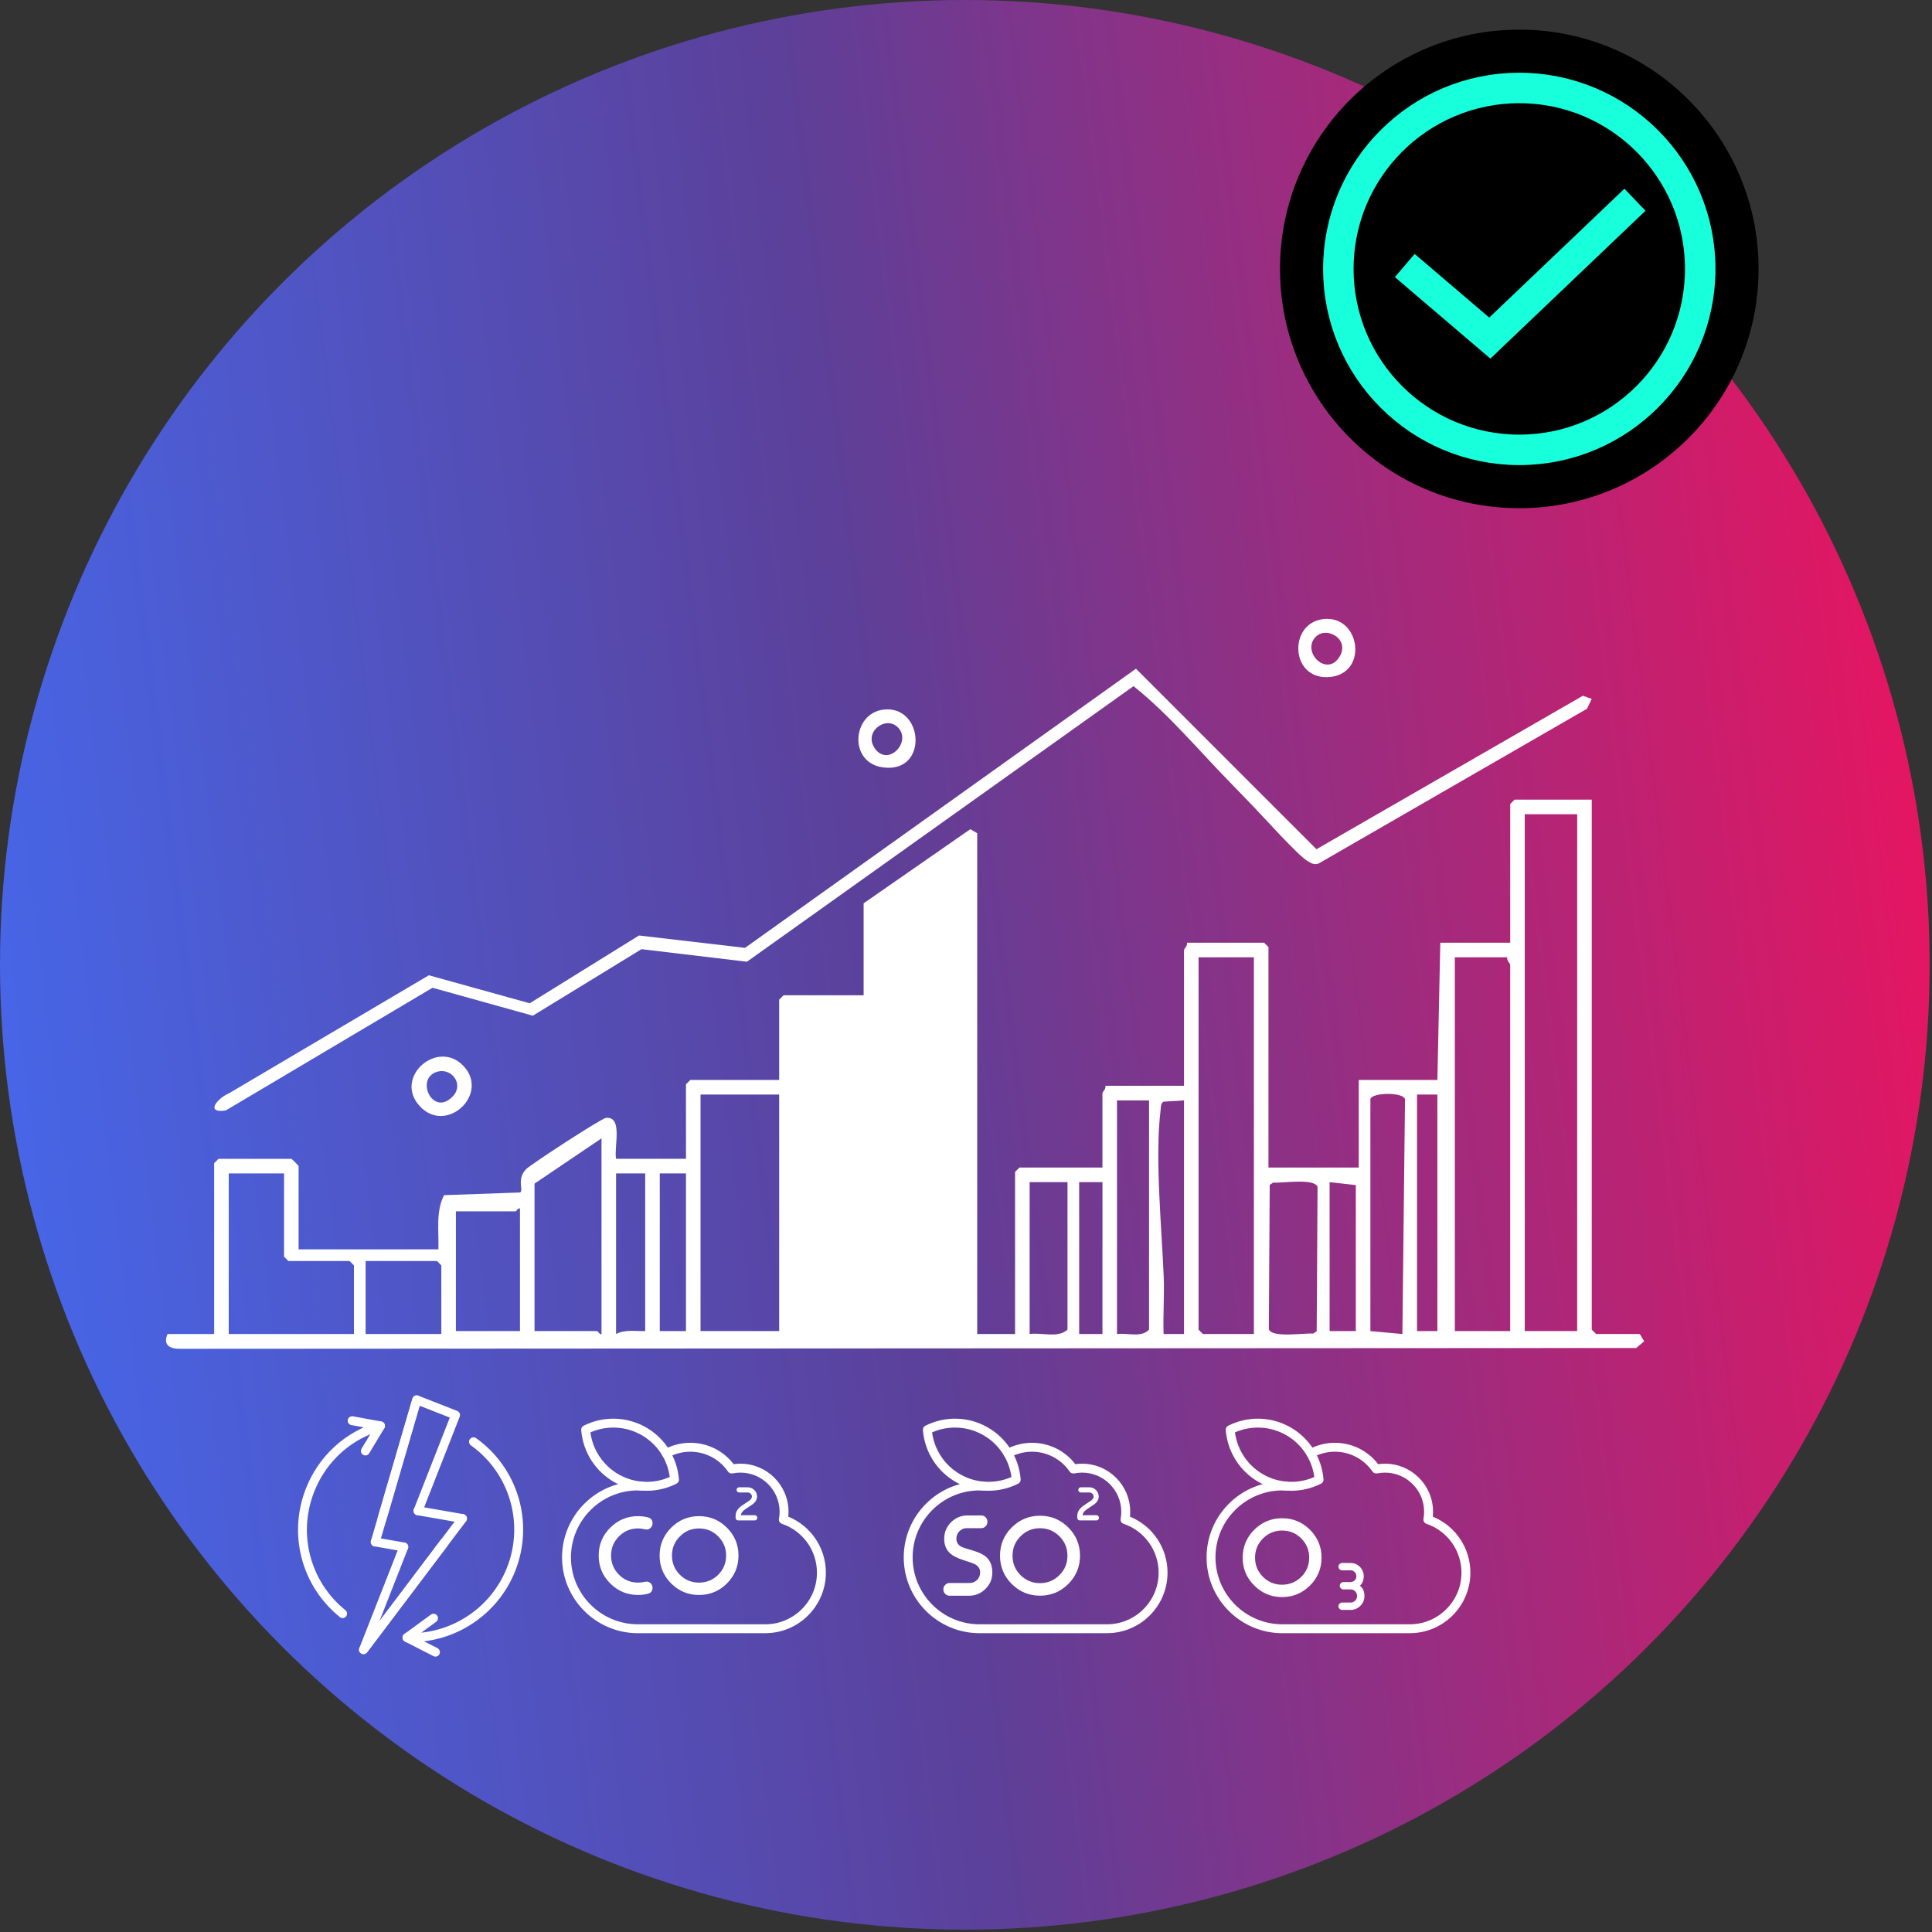 <svg width="404" height="404" viewBox="0 0 404 404" fill="none" xmlns="http://www.w3.org/2000/svg">
<rect x="0" y="0" width="404" height="404" fill="#333333" stroke="none"/>
<circle cx="201.756" cy="201.756" r="201.756" fill="url(#paint0_linear_3553_123)"/>
<circle cx="317.699" cy="56.233" r="50.035" fill="black"/>
<circle cx="317.698" cy="56.233" r="37.837" fill="black" stroke="#17FFDB" stroke-width="6.374"/>
<path d="M293.75 55.522L311.535 70.698L341.888 41.768" stroke="#17FFDB" stroke-width="6.374"/>
<path d="M160.038 341.517H133.387C124.646 341.517 117.531 334.403 117.531 325.661C117.531 316.92 124.646 309.8 133.387 309.8C133.662 309.8 133.931 309.805 134.206 309.82C134.72 309.849 135.112 310.29 135.083 310.805C135.053 311.319 134.622 311.716 134.098 311.682C133.863 311.667 133.622 311.662 133.387 311.662C125.67 311.662 119.393 317.944 119.393 325.661C119.393 333.378 125.67 339.655 133.387 339.655H160.038C165.991 339.655 170.832 334.814 170.832 328.861C170.832 324.23 167.887 320.124 163.507 318.645C163.066 318.498 162.806 318.047 162.89 317.591C162.978 317.121 163.022 316.626 163.022 316.126C163.022 311.613 159.352 307.938 154.839 307.938C154.28 307.938 153.727 307.992 153.188 308.105C152.825 308.183 152.433 308.026 152.227 307.718C150.454 305.121 147.509 303.568 144.358 303.568C142.751 303.568 141.163 303.974 139.772 304.739C139.321 304.989 138.758 304.822 138.508 304.371C138.258 303.92 138.424 303.357 138.875 303.107C140.541 302.186 142.437 301.701 144.363 301.701C147.925 301.701 151.267 303.362 153.413 306.174C153.884 306.106 154.364 306.071 154.844 306.071C160.381 306.071 164.889 310.579 164.889 316.121C164.889 316.469 164.869 316.812 164.835 317.145C169.568 319.076 172.699 323.686 172.699 328.856C172.699 335.833 167.02 341.512 160.043 341.512L160.038 341.517Z" fill="white"/>
<path d="M135.254 311.731C132.926 311.731 130.609 311.138 128.512 309.962C124.508 307.713 121.902 303.627 121.534 299.04C121.505 298.663 121.706 298.305 122.044 298.134C126.15 296.066 130.991 296.179 134.994 298.428C138.997 300.677 141.604 304.758 141.976 309.34C142.006 309.717 141.805 310.075 141.467 310.246C139.507 311.236 137.375 311.731 135.249 311.731H135.254ZM123.46 299.525C123.955 303.235 126.15 306.498 129.423 308.34C132.701 310.183 136.631 310.364 140.056 308.855C139.556 305.15 137.361 301.892 134.088 300.05C130.814 298.207 126.885 298.026 123.465 299.525H123.46Z" fill="white"/>
<path d="M135.481 317.292C136.128 317.458 136.451 317.87 136.451 318.527V318.556C136.451 318.973 136.285 319.311 135.947 319.57C135.721 319.747 135.476 319.835 135.207 319.835C135.094 319.835 134.976 319.82 134.859 319.791C134.388 319.673 133.913 319.61 133.433 319.61C131.87 319.61 130.537 320.163 129.435 321.266C128.332 322.368 127.779 323.706 127.779 325.279C127.779 326.852 128.332 328.184 129.435 329.292C130.537 330.389 131.875 330.938 133.433 330.938C133.913 330.938 134.388 330.879 134.859 330.771C134.976 330.742 135.094 330.727 135.207 330.727C135.471 330.727 135.721 330.816 135.947 330.992C136.285 331.247 136.451 331.585 136.451 332.006V332.026C136.451 332.687 136.128 333.104 135.481 333.27C134.815 333.437 134.129 333.525 133.433 333.525C131.159 333.525 129.219 332.722 127.607 331.11C125.995 329.498 125.191 327.557 125.191 325.284C125.191 323.01 125.995 321.07 127.607 319.458C129.219 317.846 131.159 317.042 133.433 317.042C134.129 317.042 134.81 317.125 135.481 317.297V317.292Z" fill="white"/>
<path d="M152.009 319.458C153.621 321.07 154.425 323.01 154.425 325.284C154.425 327.557 153.621 329.498 152.009 331.11C150.392 332.722 148.447 333.525 146.173 333.525C143.9 333.525 141.959 332.722 140.347 331.11C138.735 329.498 137.932 327.557 137.932 325.284C137.932 323.01 138.735 321.07 140.347 319.458C141.959 317.846 143.9 317.042 146.173 317.042C148.447 317.042 150.392 317.846 152.009 319.458ZM142.17 321.271C141.068 322.373 140.514 323.711 140.514 325.284C140.514 326.856 141.068 328.189 142.17 329.297C143.273 330.394 144.61 330.943 146.168 330.943C147.727 330.943 149.074 330.394 150.181 329.297C151.284 328.194 151.838 326.856 151.838 325.284C151.838 323.711 151.284 322.378 150.181 321.271C149.079 320.163 147.741 319.614 146.168 319.614C144.595 319.614 143.273 320.168 142.17 321.271Z" fill="white"/>
<path d="M156.354 311.011C156.893 311.011 157.353 311.202 157.735 311.584C158.118 311.966 158.309 312.427 158.309 312.961C158.309 313.431 158.118 313.862 157.74 314.244C157.52 314.475 157.123 314.764 156.559 315.112C156.001 315.465 155.623 315.734 155.423 315.925C155.099 316.248 154.937 316.552 154.937 316.841H157.824C157.975 316.841 158.098 316.895 158.201 317.003C158.309 317.111 158.363 317.238 158.363 317.385V317.395C158.363 317.547 158.309 317.669 158.201 317.772C158.098 317.88 157.975 317.934 157.824 317.934H154.359C154.217 317.934 154.09 317.88 153.982 317.772C153.874 317.669 153.82 317.547 153.82 317.395V316.979C153.82 316.435 154.007 315.945 154.384 315.504C154.639 315.205 155.04 314.881 155.584 314.534C156.241 314.107 156.628 313.848 156.746 313.759C157.069 313.49 157.231 313.225 157.231 312.961C157.231 312.721 157.147 312.52 156.976 312.348C156.804 312.177 156.599 312.093 156.358 312.093H154.575C154.428 312.093 154.301 312.039 154.193 311.937C154.085 311.829 154.031 311.701 154.031 311.554V311.545C154.031 311.398 154.085 311.27 154.193 311.162C154.301 311.06 154.428 311.006 154.575 311.006H156.358L156.354 311.011Z" fill="white"/>
<path d="M231.485 341.517H204.835C196.093 341.517 188.979 334.403 188.979 325.661C188.979 316.92 196.093 309.8 204.835 309.8C205.109 309.8 205.378 309.805 205.653 309.82C206.167 309.849 206.559 310.29 206.53 310.805C206.501 311.319 206.064 311.716 205.545 311.682C205.31 311.667 205.07 311.662 204.835 311.662C197.117 311.662 190.84 317.944 190.84 325.661C190.84 333.379 197.117 339.655 204.835 339.655H231.485C237.438 339.655 242.28 334.814 242.28 328.861C242.28 324.231 239.335 320.125 234.954 318.645C234.513 318.498 234.254 318.047 234.337 317.591C234.425 317.121 234.469 316.626 234.469 316.126C234.469 311.613 230.799 307.938 226.286 307.938C225.728 307.938 225.174 307.992 224.635 308.105C224.272 308.183 223.88 308.027 223.675 307.718C221.901 305.121 218.956 303.568 215.805 303.568C214.198 303.568 212.611 303.974 211.219 304.739C210.768 304.989 210.205 304.822 209.955 304.371C209.705 303.921 209.872 303.357 210.322 303.107C211.988 302.186 213.885 301.701 215.81 301.701C219.373 301.701 222.714 303.362 224.86 306.175C225.331 306.106 225.811 306.072 226.291 306.072C231.828 306.072 236.336 310.58 236.336 316.121C236.336 316.469 236.316 316.812 236.282 317.145C241.015 319.076 244.141 323.687 244.141 328.856C244.141 335.834 238.463 341.513 231.485 341.513V341.517Z" fill="white"/>
<path d="M206.702 311.731C204.375 311.731 202.057 311.138 199.965 309.962C195.961 307.713 193.355 303.627 192.987 299.04C192.958 298.663 193.159 298.305 193.497 298.134C197.603 296.066 202.449 296.179 206.447 298.428C210.45 300.677 213.062 304.758 213.43 309.34C213.459 309.717 213.258 310.075 212.92 310.246C210.96 311.236 208.829 311.731 206.702 311.731ZM194.908 299.525C195.403 303.235 197.598 306.498 200.871 308.34C204.149 310.183 208.079 310.364 211.504 308.855C211.004 305.15 208.809 301.892 205.531 300.05C202.258 298.207 198.328 298.026 194.908 299.525Z" fill="white"/>
<path d="M227.801 311.011C228.34 311.011 228.8 311.202 229.183 311.584C229.565 311.966 229.756 312.427 229.756 312.961C229.756 313.431 229.565 313.862 229.187 314.245C228.967 314.475 228.57 314.764 228.007 315.112C227.448 315.465 227.071 315.734 226.87 315.925C226.546 316.249 226.385 316.553 226.385 316.842H229.271C229.423 316.842 229.545 316.896 229.648 317.003C229.756 317.111 229.81 317.239 229.81 317.386V317.395C229.81 317.547 229.756 317.67 229.648 317.773C229.545 317.88 229.423 317.934 229.271 317.934H225.807C225.664 317.934 225.537 317.88 225.429 317.773C225.321 317.67 225.268 317.547 225.268 317.395V316.979C225.268 316.435 225.454 315.945 225.831 315.504C226.086 315.205 226.488 314.882 227.032 314.534C227.688 314.107 228.075 313.848 228.193 313.76C228.516 313.49 228.678 313.226 228.678 312.961C228.678 312.721 228.595 312.52 228.423 312.348C228.252 312.177 228.046 312.094 227.806 312.094H226.022C225.875 312.094 225.748 312.04 225.64 311.937C225.532 311.829 225.478 311.702 225.478 311.555V311.545C225.478 311.398 225.532 311.27 225.64 311.163C225.748 311.06 225.875 311.006 226.022 311.006H227.806L227.801 311.011Z" fill="white"/>
<path d="M202.194 319.546C201.581 319.546 201.057 319.762 200.631 320.188C200.205 320.615 199.989 321.139 199.989 321.751C199.989 322.481 200.322 323.03 200.984 323.412C201.278 323.579 202.135 323.863 203.566 324.28C204.786 324.642 205.678 325.083 206.241 325.598C207.084 326.362 207.505 327.435 207.505 328.822C207.505 330.209 207.025 331.311 206.07 332.257C205.119 333.207 203.977 333.683 202.645 333.683H198.568C198.22 333.683 197.916 333.555 197.657 333.295C197.397 333.036 197.27 332.737 197.27 332.384V332.32C197.27 331.972 197.397 331.669 197.657 331.409C197.916 331.149 198.215 331.022 198.568 331.022H202.753C203.36 331.022 203.879 330.806 204.316 330.38C204.742 329.954 204.957 329.429 204.957 328.817C204.957 328.102 204.624 327.548 203.963 327.146C203.649 326.96 202.787 326.646 201.371 326.205C200.151 325.804 199.264 325.353 198.705 324.848C197.862 324.093 197.441 323.06 197.441 321.756C197.441 320.453 197.916 319.267 198.867 318.321C199.817 317.376 200.964 316.896 202.302 316.896H205.183C205.541 316.896 205.844 317.023 206.104 317.283C206.364 317.542 206.476 317.836 206.476 318.194V318.258C206.476 318.606 206.354 318.909 206.104 319.169C205.849 319.424 205.541 319.556 205.183 319.556H202.194V319.546Z" fill="white"/>
<path d="M223.39 319.404C225.026 321.041 225.84 323.01 225.84 325.313C225.84 327.616 225.021 329.591 223.39 331.223C221.748 332.859 219.773 333.673 217.471 333.673C215.168 333.673 213.193 332.854 211.561 331.223C209.925 329.586 209.111 327.616 209.111 325.313C209.111 323.01 209.93 321.036 211.561 319.404C213.198 317.767 215.168 316.954 217.471 316.954C219.773 316.954 221.748 317.772 223.39 319.404ZM213.409 321.246C212.286 322.368 211.728 323.721 211.728 325.313C211.728 326.906 212.286 328.263 213.409 329.38C214.531 330.492 215.883 331.051 217.466 331.051C219.048 331.051 220.415 330.492 221.533 329.38C222.655 328.258 223.213 326.906 223.213 325.313C223.213 323.721 222.655 322.364 221.533 321.246C220.41 320.129 219.058 319.566 217.466 319.566C215.873 319.566 214.531 320.124 213.409 321.246Z" fill="white"/>
<path d="M294.813 341.517H268.163C259.421 341.517 252.307 334.403 252.307 325.661C252.307 316.92 259.421 309.8 268.163 309.8C268.437 309.8 268.707 309.805 268.981 309.82C269.495 309.849 269.887 310.29 269.858 310.805C269.829 311.319 269.373 311.721 268.873 311.682C268.638 311.667 268.398 311.662 268.163 311.662C260.445 311.662 254.169 317.944 254.169 325.661C254.169 333.379 260.445 339.655 268.163 339.655H294.813C300.767 339.655 305.608 334.814 305.608 328.861C305.608 324.231 302.663 320.125 298.282 318.645C297.846 318.498 297.582 318.047 297.665 317.596C297.753 317.126 297.797 316.631 297.797 316.126C297.797 311.613 294.127 307.938 289.614 307.938C289.056 307.938 288.502 307.992 287.963 308.105C287.601 308.183 287.209 308.027 287.003 307.718C285.229 305.121 282.284 303.568 279.134 303.568C277.526 303.568 275.939 303.974 274.547 304.739C274.096 304.989 273.533 304.822 273.283 304.371C273.033 303.921 273.2 303.357 273.651 303.107C275.317 302.186 277.213 301.701 279.138 301.701C282.701 301.701 286.042 303.362 288.189 306.175C288.659 306.106 289.139 306.072 289.619 306.072C295.156 306.072 299.664 310.58 299.664 316.121C299.664 316.464 299.644 316.807 299.61 317.145C304.343 319.076 307.47 323.687 307.47 328.856C307.47 335.834 301.791 341.513 294.813 341.513V341.517Z" fill="white"/>
<path d="M270.03 311.731C267.703 311.731 265.385 311.138 263.293 309.962C259.29 307.713 256.683 303.627 256.315 299.04C256.286 298.663 256.487 298.305 256.825 298.134C260.931 296.066 265.777 296.179 269.775 298.428C273.779 300.677 276.39 304.758 276.758 309.34C276.787 309.717 276.586 310.075 276.248 310.246C274.288 311.236 272.157 311.731 270.03 311.731ZM258.241 299.525C258.736 303.235 260.931 306.498 264.204 308.34C267.482 310.183 271.412 310.364 274.837 308.855C274.337 305.15 272.142 301.892 268.864 300.05C265.591 298.207 261.661 298.026 258.241 299.525Z" fill="white"/>
<path d="M273.933 319.894C275.545 321.506 276.348 323.447 276.348 325.72C276.348 327.994 275.545 329.934 273.933 331.546C272.316 333.158 270.371 333.962 268.097 333.962C265.824 333.962 263.883 333.158 262.271 331.546C260.659 329.934 259.855 327.994 259.855 325.72C259.855 323.447 260.659 321.506 262.271 319.894C263.883 318.282 265.824 317.479 268.097 317.479C270.371 317.479 272.316 318.282 273.933 319.894ZM264.099 321.707C262.996 322.81 262.443 324.148 262.443 325.72C262.443 327.293 262.996 328.626 264.099 329.733C265.201 330.831 266.539 331.38 268.097 331.38C269.655 331.38 271.003 330.831 272.11 329.733C273.213 328.631 273.766 327.293 273.766 325.72C273.766 324.148 273.213 322.815 272.11 321.707C271.008 320.6 269.67 320.051 268.097 320.051C266.524 320.051 265.201 320.605 264.099 321.707Z" fill="white"/>
<path d="M282.402 326.837C283.167 326.837 283.818 327.107 284.362 327.646C284.901 328.185 285.171 328.837 285.171 329.601C285.171 330.463 284.901 331.12 284.362 331.576C284.999 332.061 285.318 332.786 285.318 333.741C285.318 334.54 285.034 335.226 284.465 335.794C283.897 336.363 283.211 336.647 282.407 336.647H280.648C280.442 336.647 280.266 336.574 280.114 336.422C279.962 336.28 279.889 336.103 279.889 335.888V335.873C279.889 335.662 279.962 335.486 280.114 335.334C280.266 335.182 280.442 335.108 280.648 335.108H282.407C282.789 335.108 283.113 334.976 283.382 334.712C283.647 334.442 283.779 334.119 283.779 333.736C283.779 333.354 283.647 333.031 283.382 332.761C283.113 332.492 282.789 332.36 282.407 332.36H280.923C280.712 332.36 280.535 332.286 280.384 332.134C280.232 331.982 280.163 331.811 280.163 331.6V331.585C280.163 331.375 280.237 331.198 280.384 331.046C280.535 330.899 280.717 330.826 280.923 330.826H282.407C282.745 330.821 283.034 330.703 283.275 330.468C283.515 330.228 283.632 329.939 283.632 329.596C283.632 329.253 283.515 328.969 283.275 328.729C283.034 328.489 282.74 328.366 282.407 328.366H280.648C280.442 328.366 280.266 328.293 280.114 328.146C279.962 327.994 279.889 327.812 279.889 327.607V327.592C279.889 327.381 279.962 327.205 280.114 327.053C280.266 326.906 280.442 326.833 280.648 326.833H282.407L282.402 326.837Z" fill="white"/>
<path d="M85.86 343.386C85.595 343.386 85.336 343.386 85.071 343.371C84.674 343.356 84.331 343.092 84.213 342.715C84.096 342.337 84.233 341.926 84.552 341.691L90.103 337.629C90.52 337.325 91.103 337.413 91.407 337.829C91.71 338.246 91.622 338.829 91.206 339.133L88.094 341.406C96.057 340.578 103.044 335.365 106.028 327.77C109.659 318.514 106.552 308.014 98.472 302.242C98.056 301.943 97.958 301.36 98.257 300.943C98.555 300.527 99.139 300.429 99.555 300.727C108.331 306.999 111.702 318.396 107.762 328.451C104.225 337.462 95.493 343.386 85.865 343.386H85.86Z" fill="white"/>
<path d="M71.646 338.354C71.44 338.354 71.234 338.285 71.063 338.148C63.052 331.67 60.2 320.871 63.963 311.272C66.648 304.432 72.239 299.326 79.305 297.273C79.672 297.165 80.069 297.298 80.304 297.601C80.539 297.905 80.564 298.322 80.363 298.65L77.203 303.898C76.938 304.339 76.365 304.481 75.924 304.216C75.483 303.952 75.341 303.378 75.605 302.937L77.428 299.914C72.058 302.168 67.853 306.451 65.693 311.958C62.224 320.798 64.85 330.744 72.224 336.708C72.626 337.031 72.685 337.619 72.361 338.016C72.175 338.241 71.911 338.364 71.636 338.364L71.646 338.354Z" fill="white"/>
<path d="M76.013 345.89C75.856 345.89 75.704 345.851 75.557 345.772C75.15 345.547 74.974 345.052 75.145 344.621L83.573 323.145C83.759 322.664 84.298 322.429 84.778 322.62C85.259 322.806 85.494 323.35 85.303 323.826L79.354 338.986L92.133 322.057C92.442 321.645 93.03 321.567 93.437 321.875C93.848 322.184 93.927 322.767 93.618 323.179L76.752 345.522C76.571 345.762 76.292 345.895 76.008 345.895L76.013 345.89Z" fill="white"/>
<path d="M79.901 318.455C79.813 318.455 79.725 318.446 79.641 318.416C79.147 318.274 78.862 317.755 79.01 317.26L86.247 292.457C86.32 292.207 86.496 291.996 86.732 291.883C86.967 291.766 87.241 291.756 87.481 291.854L95.6 295.039C95.831 295.127 96.017 295.308 96.115 295.534C96.213 295.759 96.218 296.014 96.13 296.244L88.275 316.265C88.089 316.745 87.55 316.981 87.07 316.789C86.59 316.603 86.354 316.059 86.546 315.584L94.062 296.43L87.756 293.956L80.803 317.784C80.685 318.191 80.313 318.455 79.911 318.455H79.901Z" fill="white"/>
<path d="M79.571 299.096C79.517 299.096 79.458 299.096 79.404 299.081L73.47 297.998C72.966 297.905 72.627 297.42 72.721 296.916C72.814 296.411 73.299 296.073 73.803 296.166L79.737 297.249C80.242 297.342 80.58 297.827 80.487 298.332C80.403 298.782 80.011 299.096 79.571 299.096Z" fill="white"/>
<path d="M91.058 346.414C90.916 346.414 90.774 346.38 90.637 346.311L84.679 343.268C84.223 343.033 84.037 342.474 84.272 342.014C84.507 341.553 85.066 341.372 85.526 341.607L91.485 344.65C91.94 344.885 92.126 345.444 91.891 345.904C91.725 346.228 91.401 346.414 91.063 346.414H91.058Z" fill="white"/>
<path d="M78.466 323.38C78.377 323.38 78.289 323.37 78.206 323.341C77.711 323.199 77.427 322.679 77.574 322.184L86.247 292.457C86.389 291.962 86.908 291.682 87.403 291.825C87.898 291.967 88.182 292.486 88.035 292.981L79.358 322.709C79.24 323.115 78.868 323.38 78.466 323.38Z" fill="white"/>
<path d="M76.012 345.89C75.816 345.89 75.62 345.831 75.454 345.704C75.042 345.395 74.963 344.812 75.272 344.4L95.974 316.981C96.283 316.569 96.871 316.491 97.278 316.799C97.689 317.108 97.768 317.691 97.459 318.103L76.757 345.522C76.576 345.767 76.296 345.895 76.012 345.895V345.89Z" fill="white"/>
<path d="M84.439 324.414C84.385 324.414 84.331 324.414 84.278 324.399L78.305 323.36C77.8 323.272 77.457 322.792 77.545 322.282C77.633 321.777 78.114 321.439 78.623 321.523L84.596 322.561C85.101 322.65 85.444 323.13 85.356 323.639C85.277 324.09 84.885 324.414 84.439 324.414Z" fill="white"/>
<path d="M96.714 318.475C96.66 318.475 96.606 318.475 96.552 318.46L87.242 316.838C86.737 316.75 86.394 316.27 86.483 315.76C86.571 315.256 87.046 314.918 87.561 315.001L96.87 316.623C97.375 316.711 97.718 317.191 97.63 317.701C97.551 318.152 97.159 318.47 96.714 318.47V318.475Z" fill="white"/>
<g clip-path="url(#clip0_3553_123)">
<path d="M332.849 167.209V278.04L333.762 278.955H342.898L343.807 280.473L342.159 281.879L37.742 282.044C35.475 282.094 34.042 281.241 35.039 278.955H44.782V243.235L45.694 242.319H60.918C61.025 242.319 62.441 243.739 62.441 243.846V261.249H91.673C91.806 257.472 91.067 253.432 92.857 249.918L108.762 249.36C109.568 248.878 107.956 246.654 109.996 244.498C110.891 243.552 125.745 233.85 126.733 233.757C130.313 233.417 128.359 239.842 128.826 242.315H143.444V226.743L144.357 225.828H162.934V209.037L163.847 208.122H180.593V188.889L202.91 173.388L204.344 174.232V278.955H212.261V245.065L213.174 244.15H230.53V228.578C230.53 228.377 231.336 227.649 231.14 227.051H247.584V198.657C247.584 198.456 248.39 197.728 248.194 197.13H264.335L265.248 198.045V244.145H284.127V225.828H300.571L301.181 197.13H315.799V168.124L316.712 167.209H332.853H332.849ZM329.803 170.263H318.841V278.343H329.803V170.263ZM262.202 200.184H250.63V278.04L251.543 278.955H262.202V200.184ZM315.185 200.184H304.222V278.343H315.795V201.711C315.795 201.51 314.989 200.782 315.185 200.184ZM162.934 228.881H146.49V278.343H162.934V228.881ZM286.563 229.797V278.343L293.255 278.955L293.799 229.846C293.429 228.332 286.977 228.444 286.563 229.797ZM300.571 228.881H296.31V278.343H300.571V228.881ZM240.277 230.105H233.576V278.955C235.753 278.678 238.67 279.776 240.277 278.04V230.105ZM247.584 230.105L243.283 230.372C242.659 230.806 242.762 231.56 242.682 232.212C241.475 242.199 242.935 256.762 243.345 267.021C243.501 270.981 243.18 274.999 243.318 278.955H247.584V230.1V230.105ZM125.781 278.955V238.042L111.772 247.507V278.343H124.868C124.997 278.343 125.562 279.259 125.781 278.955ZM59.4 245.369H47.827V278.955H74.014V264.606L73.101 263.691H60.313L59.4 262.776V245.373V245.369ZM134.918 245.369H128.826V278.955C130.719 277.964 132.86 278.397 134.918 278.343V245.369ZM143.444 245.369H137.963V278.343H143.444V245.369ZM223.223 247.199H215.307V278.951C217.831 278.598 221.286 279.87 223.223 278.035V247.199ZM230.535 247.199H225.663V278.951H230.535V247.199ZM266.245 247.284L265.511 247.771L265.328 277.951C265.943 279.835 272.742 278.701 274.599 278.866L275.333 278.379L275.516 248.199C274.901 246.315 268.102 247.449 266.245 247.284ZM283.517 247.811L278.036 247.199V278.339H283.517V247.806V247.811ZM108.731 278.343V252.695C108.286 252.534 108.001 253.307 107.818 253.307H95.333V278.343H108.731ZM92.287 278.955V264.606L91.375 263.691H76.454V278.955H92.287Z" fill="white"/>
<path d="M257.54 163.941C250.816 157.097 244.471 149.409 237.031 143.48L156.188 201.108L134.142 198.482L111.42 212.394L90.444 206.55L47.19 232.216C42.773 232.859 45.516 229.604 47.876 228.622L89.682 203.938L110.77 209.795L133.617 195.621L155.791 198.206L237.543 139.833L275.284 177.58L330.996 145.489L332.844 146.15L331.86 148.203L275.76 180.553C274.785 180.897 274.238 180.54 273.436 180.066C271.33 178.816 264.206 170.812 261.886 168.436C260.434 166.945 258.992 165.418 257.54 163.941Z" fill="white"/>
<path d="M96.972 222.961C102.409 228.845 93.303 237.328 87.755 231.288C82.207 225.247 91.567 217.113 96.972 222.961ZM91.513 224.086C86.62 225.39 90.525 233.792 94.746 229.189C97.03 226.698 94.452 223.305 91.513 224.086Z" fill="white"/>
<path d="M184.711 148.391C193.215 147.342 194.213 161.807 184.6 160.463C177.364 159.454 178.205 149.19 184.711 148.391ZM187.752 152.092C185.236 149.547 180.45 153.07 182.983 156.565C185.739 160.374 190.74 155.105 187.752 152.092Z" fill="white"/>
<path d="M276.672 129.462C284.393 128.515 286.192 140.627 278.28 141.547C269.824 142.534 269.236 130.377 276.672 129.462ZM275.136 133.163C272.135 136.19 277.184 141.444 279.905 137.636C282.626 133.828 277.487 130.792 275.136 133.163Z" fill="white"/>
</g>
<defs>
<linearGradient id="paint0_linear_3553_123" x1="1.43782e-07" y1="201.756" x2="397.385" y2="152.413" gradientUnits="userSpaceOnUse">
<stop stop-color="#4765E6"/>
<stop offset="0.46" stop-color="#5C4099"/>
<stop offset="1" stop-color="#E31662"/>
</linearGradient>
<clipPath id="clip0_3553_123">
<rect width="309.088" height="152.636" fill="white" transform="translate(34.719 129.408)"/>
</clipPath>
</defs>
</svg>

